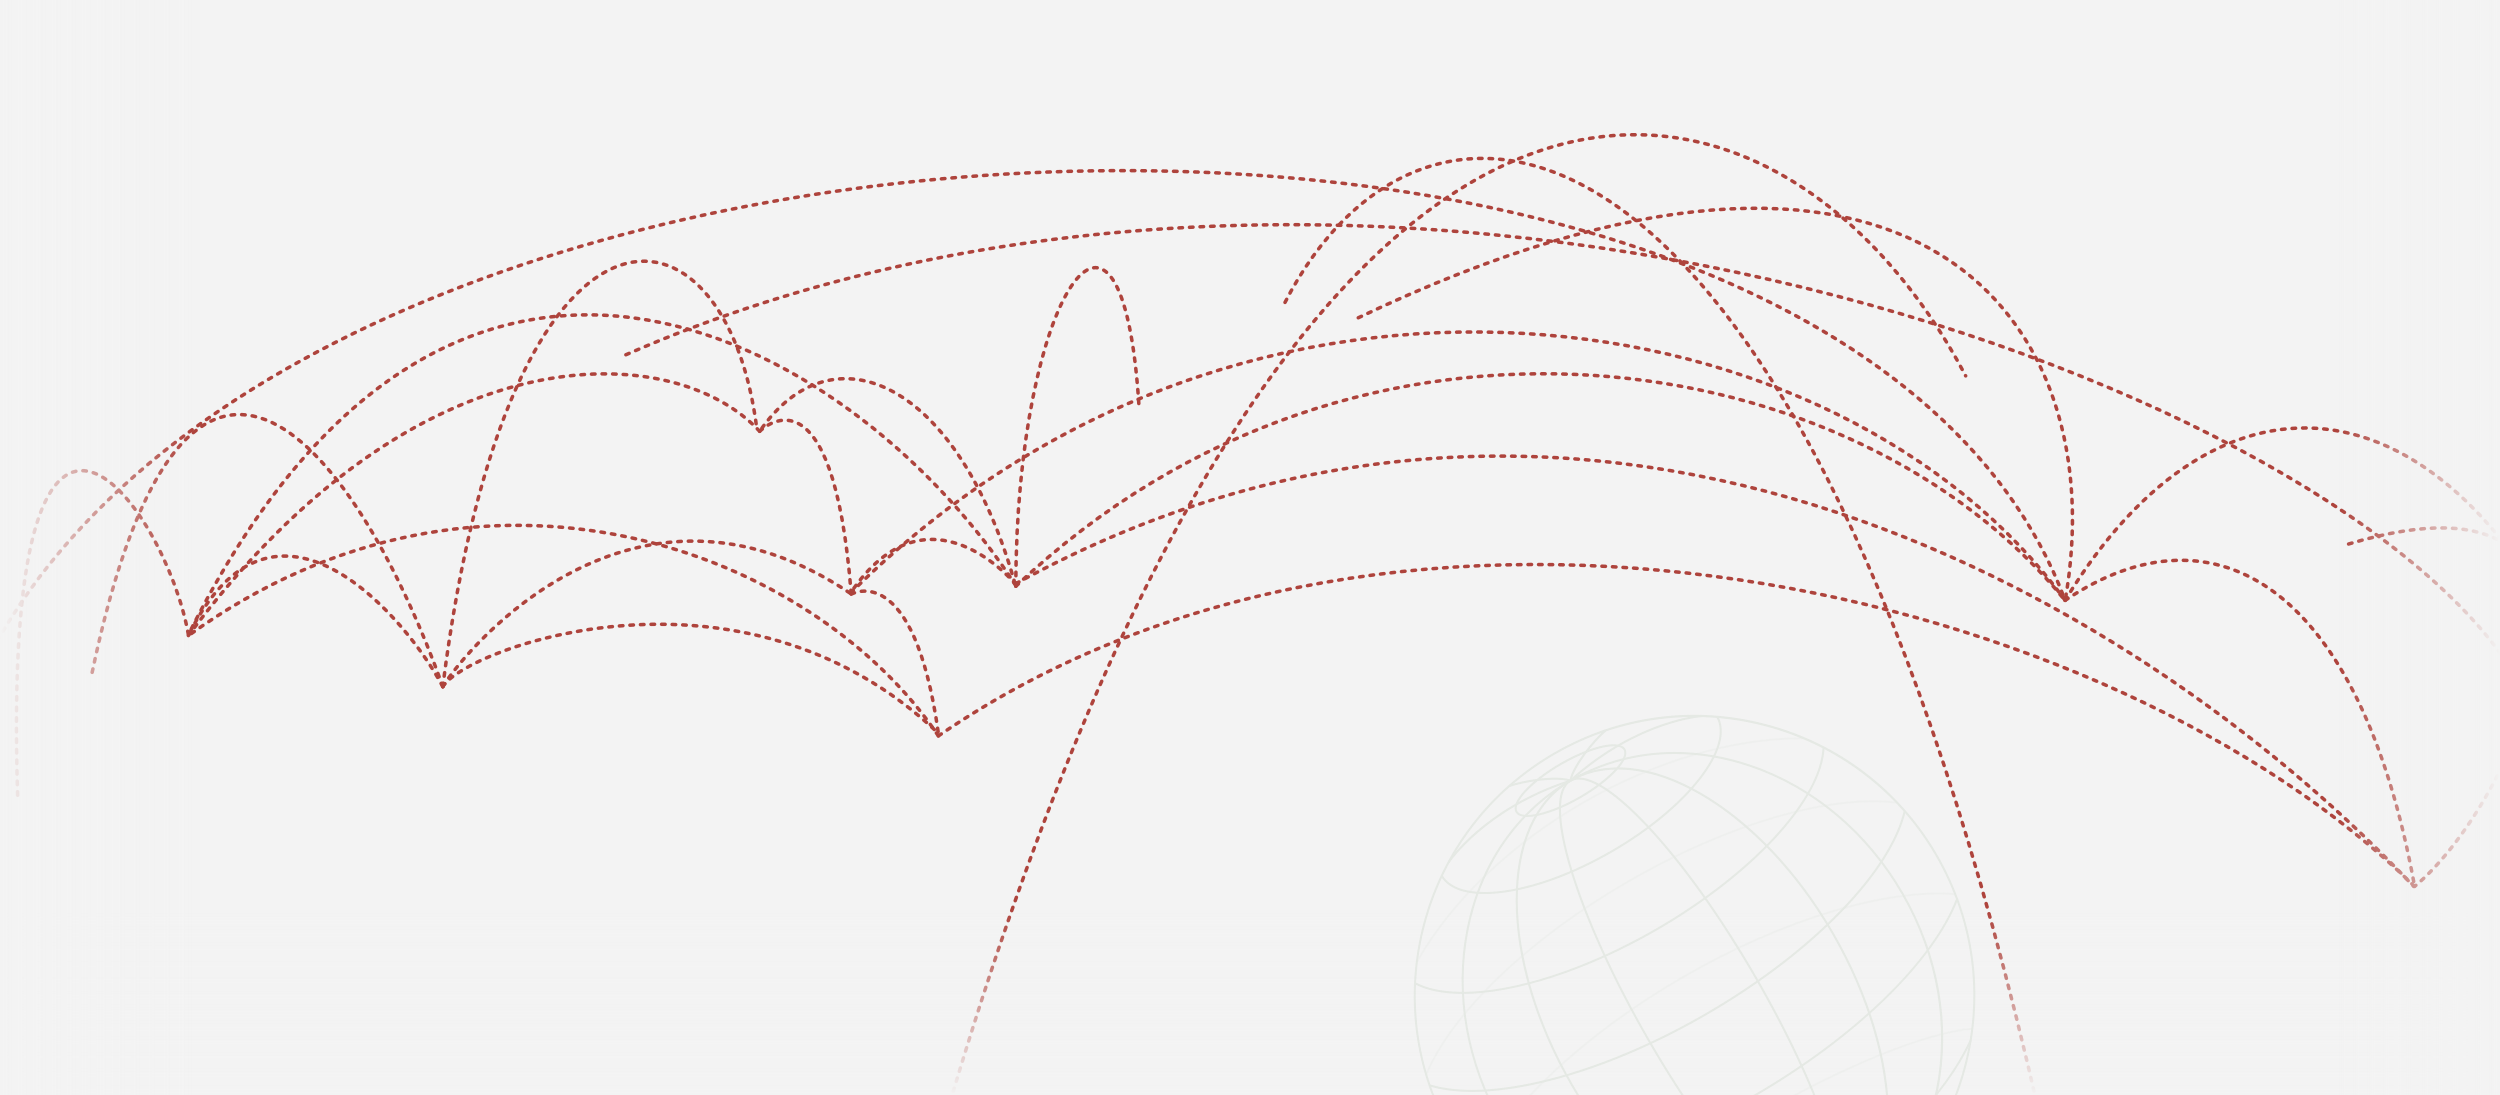 <svg width="1420" height="622" viewBox="0 0 1420 622" fill="none" xmlns="http://www.w3.org/2000/svg">
<rect x="0" y="0" width="1420" height="622" fill="#333333" stroke="none"/>
<g clip-path="url(#clip0_547_9479)">
<rect width="1420" height="622" fill="#F3F3F3"/>
<path d="M533 418C798.5 236.001 1200.5 335 1371.5 503.5" stroke="#AE433C" stroke-width="2" stroke-linecap="round" stroke-dasharray="2 4"/>
<path d="M577 332C577 332 527.235 271.2 483 336.999" stroke="#AE433C" stroke-width="2" stroke-linecap="round" stroke-dasharray="2 4"/>
<path d="M1173 341C1046.5 167 709 112.001 483 337" stroke="#AE433C" stroke-width="2" stroke-linecap="round" stroke-dasharray="2 4"/>
<path d="M431.5 244.999C431.5 244.999 473 202.5 483.5 337.499" stroke="#AE433C" stroke-width="2" stroke-linecap="round" stroke-dasharray="2 4"/>
<path d="M431.5 244.999C383 192.5 237.5 185.5 107 360.999" stroke="#AE433C" stroke-width="2" stroke-linecap="round" stroke-dasharray="2 4"/>
<path d="M483.5 337.5C483.5 337.5 519 317 533 416.499" stroke="#AE433C" stroke-width="2" stroke-linecap="round" stroke-dasharray="2 4"/>
<path d="M251.5 390C265 368 421.5 310.5 533 416.5" stroke="#AE433C" stroke-width="2" stroke-linecap="round" stroke-dasharray="2 4"/>
<path d="M251.5 389.998C265 367.999 360 254.5 483 337" stroke="#AE433C" stroke-width="2" stroke-linecap="round" stroke-dasharray="2 4"/>
<path d="M251.5 389.998C289.5 89.5 413 104.5 430 244.499" stroke="#AE433C" stroke-width="2" stroke-linecap="round" stroke-dasharray="2 4"/>
<path d="M251.5 390C231.5 352 156 261.5 107 361" stroke="#AE433C" stroke-width="2" stroke-linecap="round" stroke-dasharray="2 4"/>
<path d="M533 418C462.5 313 274 240.5 107 361.058" stroke="#AE433C" stroke-width="2" stroke-linecap="round" stroke-dasharray="2 4"/>
<path d="M538 631.501C745 -69.999 1017 23.5 1116.5 213.5" stroke="#AE433C" stroke-width="2" stroke-linecap="round" stroke-dasharray="2 4"/>
<path d="M1158 631.5C1023.5 36.999 809 16.5 729.5 172.5" stroke="#AE433C" stroke-width="2" stroke-linecap="round" stroke-dasharray="2 4"/>
<path d="M577 332.704C492 200.001 260 53.501 107 360.5" stroke="#AE433C" stroke-width="2" stroke-linecap="round" stroke-dasharray="2 4"/>
<path d="M251.5 390C204.5 258 106 124 52 383.5" stroke="#AE433C" stroke-width="2" stroke-linecap="round" stroke-dasharray="2 4"/>
<path d="M107 360.499C94 286.5 0.5 156.5 10 452" stroke="#AE433C" stroke-width="2" stroke-linecap="round" stroke-dasharray="2 4"/>
<path d="M576.5 331.499C544.5 217 473 184.499 431.5 244.999" stroke="#AE433C" stroke-width="2" stroke-linecap="round" stroke-dasharray="2 4"/>
<path d="M577 333.001C577 169.5 637.5 75.999 647 231.499" stroke="#AE433C" stroke-width="2" stroke-linecap="round" stroke-dasharray="2 4"/>
<path d="M577 331.5C908 150.5 1224 347 1371 503.5" stroke="#AE433C" stroke-width="2" stroke-linecap="round" stroke-dasharray="2 4"/>
<path d="M1334 309.001C1512 255.5 1433.5 452 1371.5 503.5" stroke="#AE433C" stroke-width="2" stroke-linecap="round" stroke-dasharray="2 4"/>
<path d="M1173 340.999C1258.5 283.499 1340.87 334 1371.5 503.5" stroke="#AE433C" stroke-width="2" stroke-linecap="round" stroke-dasharray="2 4"/>
<path d="M1173 340.999C1259.5 198 1393 206.5 1475 400.5" stroke="#AE433C" stroke-width="2" stroke-linecap="round" stroke-dasharray="2 4"/>
<path d="M355.5 201.501C771 19.5 1316.5 210.5 1426 379.499" stroke="#AE433C" stroke-width="2" stroke-linecap="round" stroke-dasharray="2 4"/>
<path d="M-19.5 401.5C128.5 28 1041 -13.5 1173 341" stroke="#AE433C" stroke-width="2" stroke-linecap="round" stroke-dasharray="2 4"/>
<path d="M771.5 180.5C1090 28.5 1201 183.501 1173 341.002" stroke="#AE433C" stroke-width="2" stroke-linecap="round" stroke-dasharray="2 4"/>
<path d="M577 333C773.5 147.5 1055.5 196.5 1172.5 340.499" stroke="#AE433C" stroke-width="2" stroke-linecap="round" stroke-dasharray="2 4"/>
<rect width="1420" height="622" fill="url(#paint0_linear_547_9479)"/>
<rect width="1420" height="622" fill="url(#paint1_linear_547_9479)"/>
<rect width="1420" height="622" fill="url(#paint2_linear_547_9479)"/>
<g opacity="0.3">
<path d="M856.635 668.83C850.757 668.83 845.265 668.42 840.21 667.596L840.394 666.459C858.458 669.41 882.245 666.988 909.18 659.457C936.893 651.709 966.724 638.847 995.446 622.265C1053.05 589.005 1097.36 546.178 1111.09 510.496L1112.16 510.91C1105.53 528.155 1091.42 547.623 1071.35 567.211C1050.76 587.315 1024.71 606.696 996.016 623.259C967.207 639.892 937.285 652.791 909.484 660.566C889.9 666.04 871.951 668.83 856.626 668.83H856.635Z" fill="#C2CFBF"/>
<path opacity="0.3" d="M810.646 610.554L809.583 610.112C824.337 574.725 868.452 532.561 924.726 500.074C981.248 467.439 1039.98 450.333 1078 455.429L1077.84 456.57C1040.07 451.506 981.616 468.558 925.301 501.068C869.24 533.435 825.308 575.387 810.646 610.554Z" fill="#C2CFBF"/>
<path opacity="0.3" d="M839.073 665.232L838.032 664.744C846.203 647.366 861.183 628.104 881.361 609.041C902.127 589.421 927.939 570.487 956.016 554.278C984.07 538.083 1013.36 525.197 1040.71 517.026C1067.3 509.085 1091.46 505.729 1110.59 507.326L1110.5 508.473C1071.25 505.195 1012.27 523.126 956.592 555.272C900.866 587.446 855.834 629.582 839.073 665.232Z" fill="#C2CFBF"/>
<path d="M830.8 564.518C819.95 564.518 810.687 562.746 803.644 559.063L804.178 558.041C829.935 571.511 886.006 558.934 940.534 527.451C995.142 495.921 1034.07 453.62 1035.21 424.571L1036.36 424.617C1035.21 454.038 996.044 496.736 941.115 528.45C901.073 551.569 860.139 564.518 830.805 564.518H830.8Z" fill="#C2CFBF"/>
<path d="M843.276 507.808C830.874 507.808 822.164 504.286 818.265 497.528L819.259 496.952C823.053 503.526 831.694 506.68 843.308 506.68C862.04 506.68 888.524 498.485 914.985 483.206C957.858 458.458 984.669 424.35 974.757 407.179L975.756 406.604C980.76 415.272 977.193 428.143 965.711 442.847C954.341 457.413 936.53 472.098 915.57 484.201C894.605 496.303 872.983 504.383 854.684 506.947C850.605 507.518 846.798 507.803 843.285 507.803L843.276 507.808Z" fill="#C2CFBF"/>
<path d="M836.099 620.195C826.896 620.195 818.711 619.136 811.728 617.005L812.064 615.905C828.544 620.932 851.861 619.914 879.496 612.968C907.808 605.851 938.555 592.975 968.404 575.739C998.24 558.513 1024.75 538.335 1045.07 517.389C1064.9 496.945 1077.44 477.265 1081.35 460.48L1082.47 460.743C1078.52 477.73 1065.87 497.599 1045.9 518.195C1025.51 539.219 998.907 559.465 968.98 576.743C939.038 594.029 908.19 606.946 879.777 614.091C863.596 618.16 848.869 620.204 836.099 620.204V620.195Z" fill="#C2CFBF"/>
<path opacity="0.3" d="M805.302 546.605L804.303 546.035C824.006 511.43 857.607 479.233 898.924 455.382C939.863 431.747 984.112 418.761 1023.66 418.761C1024.02 418.761 1024.38 418.761 1024.75 418.761L1024.74 419.912C1024.38 419.912 1024.02 419.912 1023.66 419.912C984.31 419.912 940.268 432.838 899.499 456.376C858.358 480.13 824.904 512.176 805.302 546.605Z" fill="#C2CFBF"/>
<path d="M917.472 715.282C913.821 715.282 910.249 715.143 906.75 714.858L906.842 713.712C942.524 716.607 986.921 704.454 1028.64 680.368C1070.77 656.043 1103.63 623.372 1118.8 590.742L1119.84 591.226C1112.54 606.942 1100.63 623.34 1085.41 638.637C1069.47 654.667 1050.56 669.044 1029.22 681.363C991.386 703.206 951.326 715.282 917.476 715.282H917.472Z" fill="#C2CFBF"/>
<path opacity="0.3" d="M900.387 711.881L899.439 711.232C913.793 690.217 953.567 659.033 1000.77 631.78C1047.89 604.573 1094.75 585.726 1120.15 583.761L1120.23 584.907C1095 586.859 1048.33 605.65 1001.35 632.779C954.285 659.949 914.654 691 900.392 711.886L900.387 711.881Z" fill="#C2CFBF"/>
<path d="M962.761 724.995C948.913 724.995 934.974 723.172 921.237 719.494C880.104 708.473 845.721 682.091 824.429 645.212C803.133 608.333 797.48 565.368 808.501 524.236C819.522 483.099 845.905 448.72 882.784 427.428C919.662 406.137 962.627 400.479 1003.76 411.5C1044.9 422.521 1079.28 448.904 1100.57 485.783C1121.86 522.661 1127.52 565.626 1116.5 606.763C1105.48 647.896 1079.1 682.279 1042.22 703.571C1017.65 717.754 990.386 725 962.761 725V724.995ZM962.236 407.246C935.397 407.246 908.227 414.064 883.364 428.423C846.747 449.562 820.553 483.697 809.611 524.53C798.668 565.368 804.284 608.02 825.424 644.636C846.563 681.248 880.694 707.442 921.531 718.385C962.369 729.327 1005.03 723.711 1041.64 702.572C1078.25 681.432 1104.44 647.302 1115.39 606.464C1126.33 565.626 1120.71 522.97 1099.57 486.358C1070.29 435.641 1016.97 407.251 962.231 407.251L962.236 407.246Z" fill="#C2CFBF"/>
<path d="M982.74 719.36C968.473 719.36 953.889 716.916 939.416 711.99C903.656 699.818 872.9 673.951 852.81 639.148C832.72 604.35 825.695 564.778 833.033 527.724C840.376 490.643 861.221 460.522 891.728 442.909C922.236 425.296 958.742 422.304 994.529 434.484C1030.29 446.656 1061.05 472.523 1081.14 507.326C1101.23 542.124 1108.25 581.696 1100.92 618.75C1093.57 655.831 1072.73 685.952 1042.22 703.565C1024.05 714.057 1003.75 719.36 982.744 719.36H982.74ZM951.201 428.265C930.393 428.265 910.289 433.518 892.299 443.903C862.086 461.346 841.435 491.195 834.156 527.945C826.874 564.727 833.848 604.014 853.804 638.573C882.917 688.995 933.574 718.117 982.809 718.122C1003.21 718.122 1023.36 713.127 1041.64 702.571C1104.04 666.544 1121.31 579.215 1080.14 507.902C1060.18 473.343 1029.65 447.655 994.156 435.575C979.807 430.691 965.343 428.265 951.206 428.265H951.201Z" fill="#C2CFBF"/>
<path d="M1014.82 710.608C1000.24 710.608 984.023 705.65 967.202 695.845C938.941 679.369 912.323 651.145 892.252 616.379C872.181 581.613 861.049 544.453 860.911 511.736C860.769 478.904 871.711 454.464 891.723 442.909C911.734 431.354 938.375 434.098 966.737 450.638C994.998 467.119 1021.62 495.338 1041.69 530.104C1061.76 564.87 1072.89 602.03 1073.03 634.747C1073.17 667.579 1062.23 692.019 1042.22 703.574C1034.07 708.274 1024.83 710.608 1014.83 710.608H1014.82ZM919.008 437.071C909.354 437.071 900.322 439.272 892.294 443.908C851.644 467.376 852.073 544.49 893.246 615.803C913.221 650.399 939.687 678.471 967.777 694.85C984.415 704.55 1000.43 709.457 1014.81 709.457C1024.62 709.457 1033.67 707.174 1041.63 702.575C1082.28 679.106 1081.85 601.993 1040.68 530.68C1007.63 473.444 958.234 437.071 919.003 437.071H919.008Z" fill="#C2CFBF"/>
<path d="M1037.13 704.839C1028.16 704.839 1014.57 695.544 997.978 677.89C978.027 656.663 956.003 625.856 935.96 591.136C915.916 556.421 900.245 521.94 891.839 494.048C883.36 465.915 883.318 447.754 891.724 442.898C900.13 438.046 915.838 447.165 935.96 468.572C955.911 489.799 977.935 520.605 997.978 555.325C1018.02 590.04 1033.69 624.521 1042.1 652.414C1050.58 680.546 1050.62 698.711 1042.21 703.564C1040.74 704.415 1039.04 704.839 1037.13 704.839H1037.13ZM896.783 442.792C895.085 442.792 893.584 443.156 892.295 443.901C884.515 448.394 884.75 466.551 892.94 493.721C901.323 521.531 916.952 555.924 936.954 590.565C956.956 625.207 978.924 655.94 998.816 677.102C1018.25 697.777 1033.86 707.062 1041.64 702.569C1049.42 698.076 1049.18 679.92 1040.99 652.75C1032.61 624.94 1016.98 590.547 996.979 555.905C976.977 521.264 955.009 490.53 935.117 469.368C918.899 452.114 905.346 442.792 896.779 442.792H896.783Z" fill="#C2CFBF"/>
<path d="M867.61 464.03C864.282 464.03 861.911 463.174 860.875 461.383C857.648 455.794 868.807 443.512 886.282 433.426C903.753 423.339 919.971 419.813 923.198 425.402C926.425 430.99 915.266 443.273 897.791 453.359C885.928 460.209 874.645 464.03 867.615 464.03H867.61ZM916.583 423.873C909.852 423.873 898.394 427.759 886.853 434.425C870.501 443.866 859.062 455.946 861.87 460.807C864.678 465.669 880.864 461.802 897.211 452.365C913.563 442.923 925.002 430.843 922.194 425.982C921.37 424.55 919.386 423.878 916.583 423.878V423.873Z" fill="#C2CFBF"/>
<path d="M823.293 490.122L822.331 489.487C822.381 489.408 827.569 481.642 838.682 472.071C848.925 463.246 866.46 451.015 891.83 442.857L892.184 443.953C844.004 459.449 823.495 489.818 823.293 490.122Z" fill="#C2CFBF"/>
<path d="M857.418 447.043L857.031 445.961C865.663 442.872 884.095 440.064 892.202 442.867L891.825 443.954C884.22 441.325 865.999 443.972 857.418 447.043Z" fill="#C2CFBF"/>
<path d="M892.345 443.865L891.571 443.013C911.32 425.124 930.683 416.05 943.444 411.594C957.296 406.751 966.613 406.143 966.705 406.139L966.775 407.29C966.682 407.294 957.489 407.902 943.775 412.699C931.125 417.123 911.933 426.123 892.34 443.869L892.345 443.865Z" fill="#C2CFBF"/>
<path d="M892.525 443.544L891.392 443.328C893.017 434.904 904.664 420.347 911.657 414.418L912.403 415.297C905.456 421.19 894.049 435.649 892.525 443.549V443.544Z" fill="#C2CFBF"/>
</g>
</g>
<defs>
<linearGradient id="paint0_linear_547_9479" x1="710" y1="516.5" x2="710" y2="622" gradientUnits="userSpaceOnUse">
<stop stop-color="#F3F3F3" stop-opacity="0"/>
<stop offset="1" stop-color="#F3F3F3"/>
</linearGradient>
<linearGradient id="paint1_linear_547_9479" x1="0" y1="622" x2="109" y2="622" gradientUnits="userSpaceOnUse">
<stop stop-color="#F3F3F3"/>
<stop offset="1" stop-color="#F3F3F3" stop-opacity="0"/>
</linearGradient>
<linearGradient id="paint2_linear_547_9479" x1="1420" y1="622" x2="1327.5" y2="622" gradientUnits="userSpaceOnUse">
<stop stop-color="#F3F3F3"/>
<stop offset="1" stop-color="#F3F3F3" stop-opacity="0"/>
</linearGradient>
<clipPath id="clip0_547_9479">
<rect width="1420" height="622" fill="white"/>
</clipPath>
</defs>
</svg>
